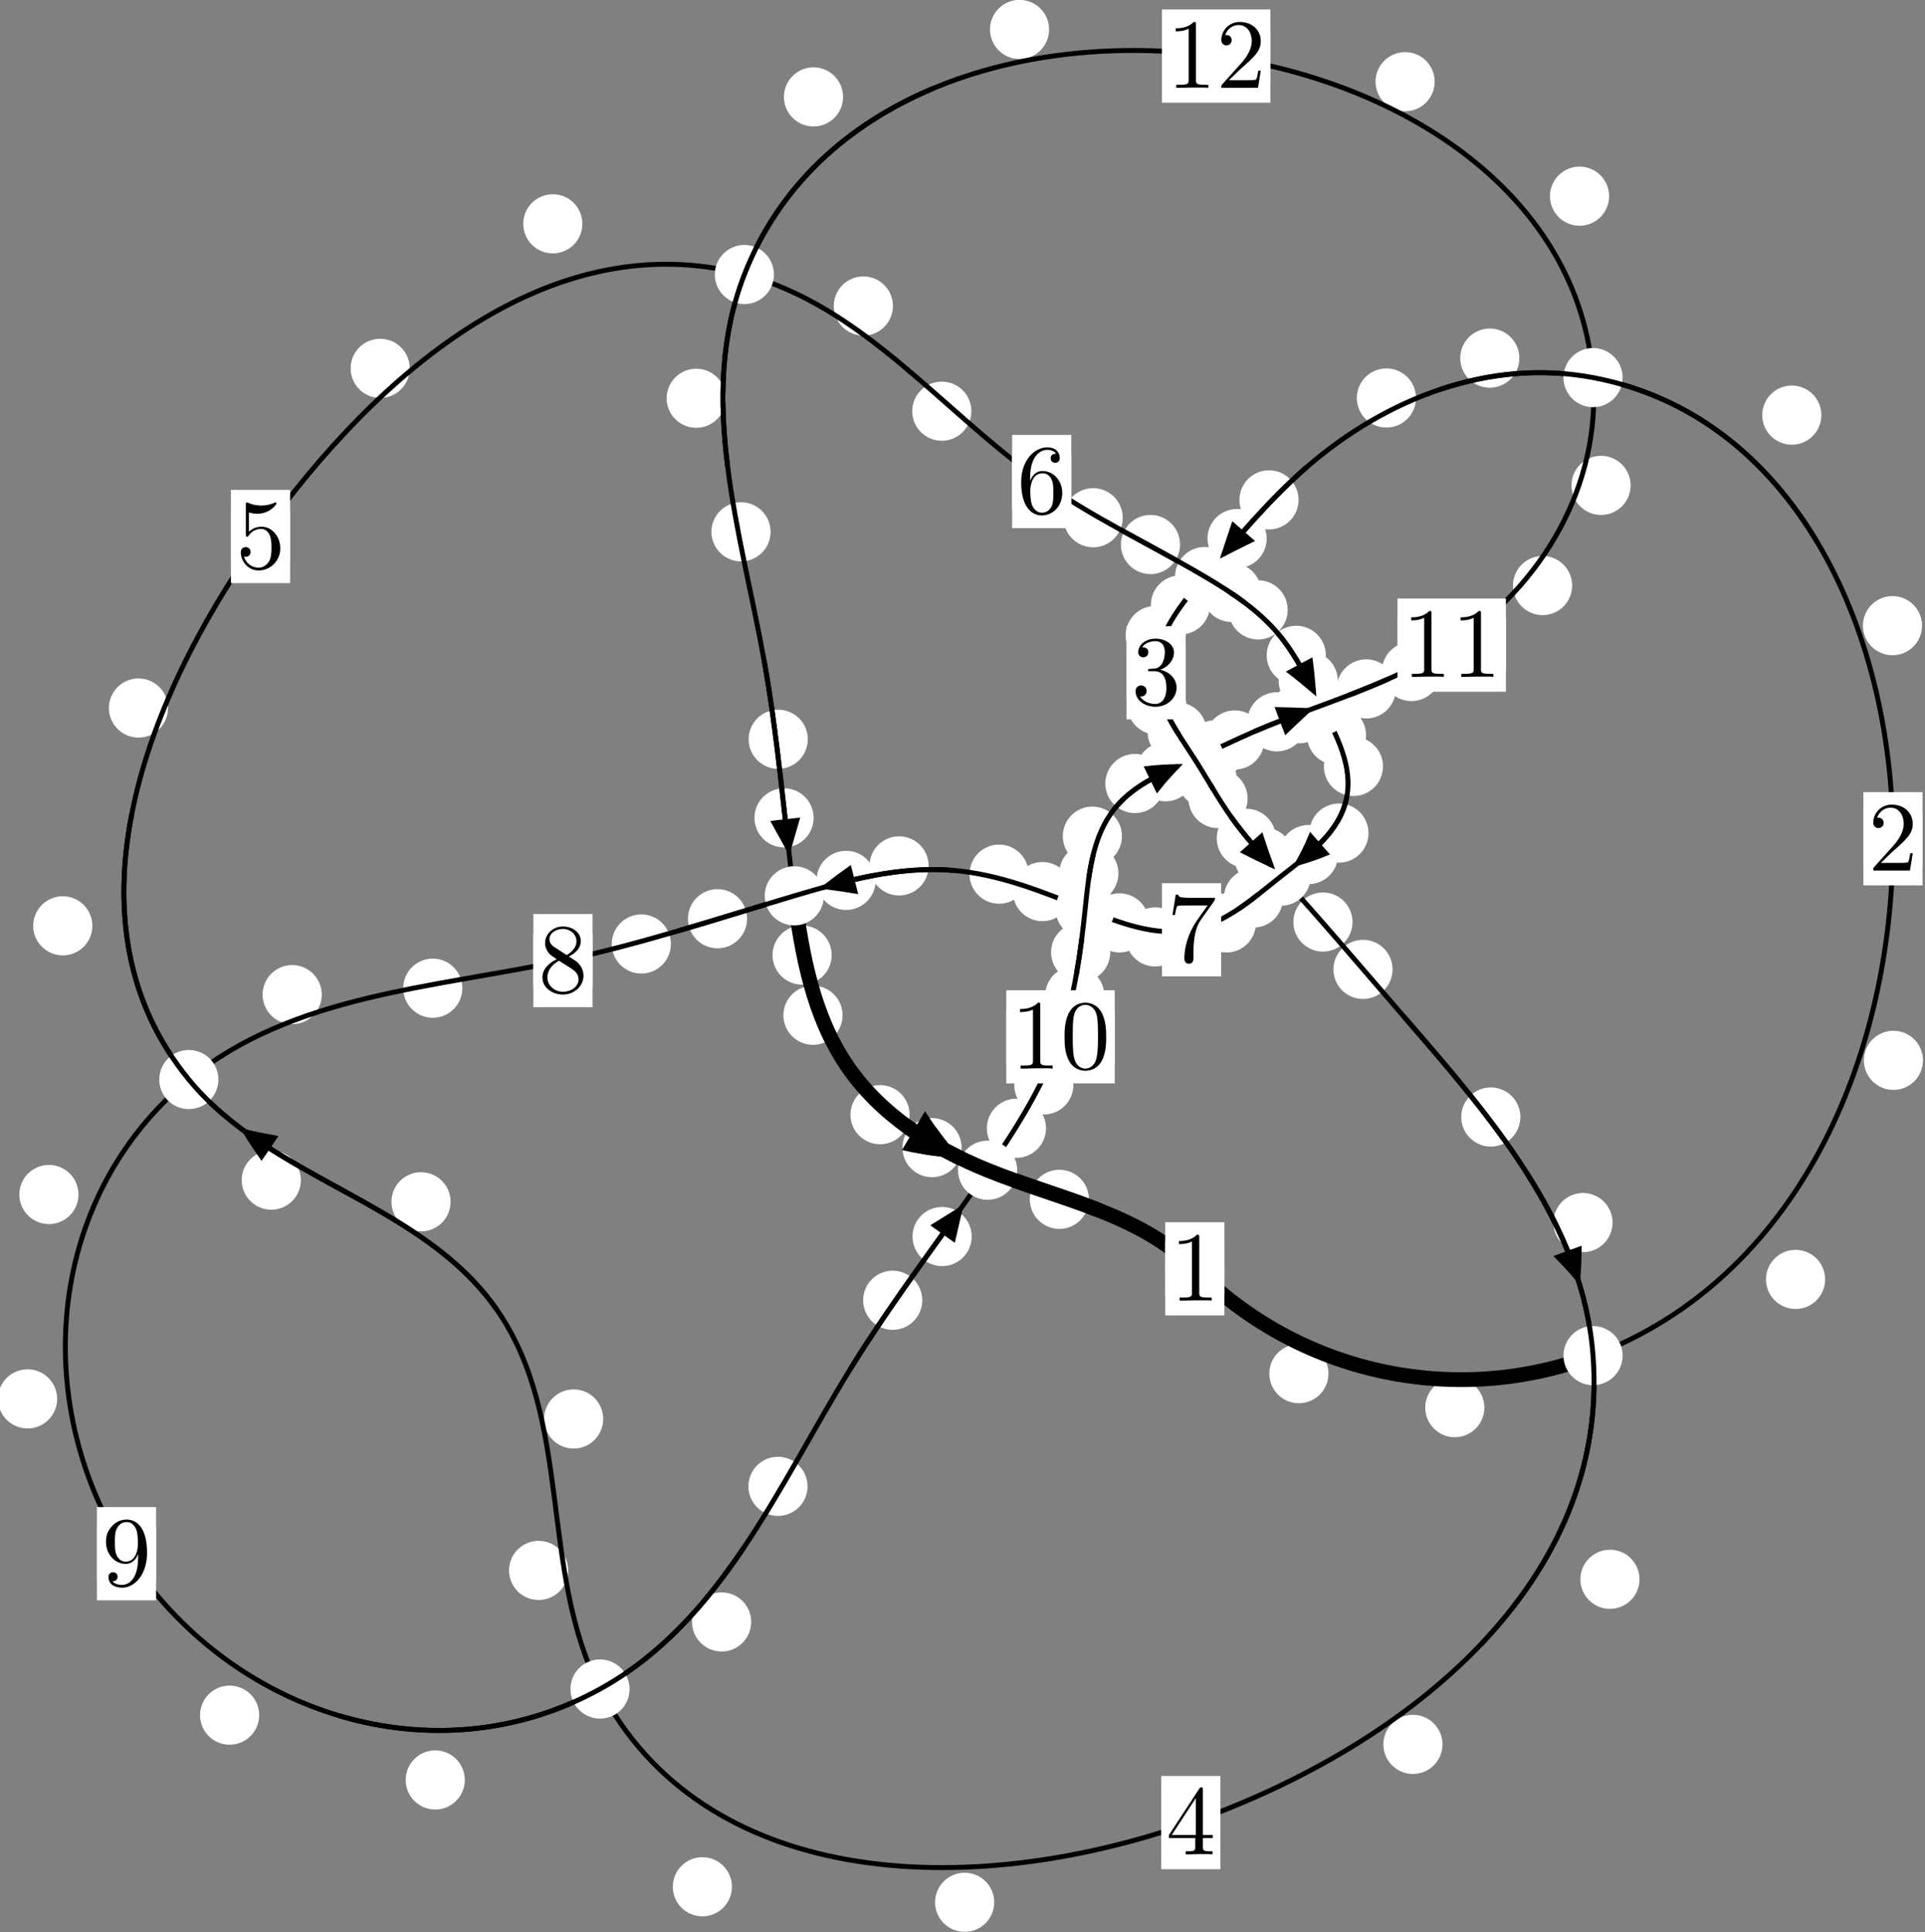 <?xml version="1.0"?>
<!-- Created by MetaPost 1.999 on 2021.07.06:0003 -->
<svg version="1.1" xmlns="http://www.w3.org/2000/svg" xmlns:xlink="http://www.w3.org/1999/xlink" width="194.549" height="195.249" viewBox="0 0 194.549 195.249">
<rect x="0" y="0" width="194.549" height="195.249" fill="#808080" stroke="none"/>
<!-- Original BoundingBox: -161.201981 -58.237030 33.347336 137.011856 -->
  <defs>
    <g transform="scale(0.01,0.01)" id="GLYPHcmr10_48">
      <path style="fill-rule: evenodd;" d="M460 -320C460 -400,455 -480,420 -554C374 -650,292 -666,250 -666C190 -666,117 -640,76 -547C44 -478,39 -400,39 -320C39 -245,43 -155,84 -79C127 2,200 22,249 22C303 22,379 1,423 -94C455 -163,460 -241,460 -320M249 -0C210 -0,151 -25,133 -121C122 -181,122 -273,122 -332C122 -396,122 -462,130 -516C149 -635,224 -644,249 -644C282 -644,348 -626,367 -527C377 -471,377 -395,377 -332C377 -257,377 -189,366 -125C351 -30,294 -0,249 -0"></path>
    </g>
    <g transform="scale(0.01,0.01)" id="GLYPHcmr10_49">
      <path style="fill-rule: evenodd;" d="M294 -640C294 -664,294 -666,271 -666C209 -602,121 -602,89 -602L89 -571C109 -571,168 -571,220 -597L220 -79C220 -43,217 -31,127 -31L95 -31L95 -0L257 -0L130 -3L217 -3L257 -3L297 -3L384 -3L419 -0L419 -31L387 -31C297 -31,294 -42,294 -79"></path>
    </g>
    <g transform="scale(0.01,0.01)" id="GLYPHcmr10_50">
      <path style="fill-rule: evenodd;" d="M127 -77L233 -180C389 -318,449 -372,449 -472C449 -586,359 -666,237 -666C124 -666,50 -574,50 -485C50 -429,100 -429,103 -429C120 -429,155 -441,155 -482C155 -508,137 -534,102 -534C94 -534,92 -534,89 -533C112 -598,166 -635,224 -635C315 -635,358 -554,358 -472C358 -392,308 -313,253 -251L61 -37C50 -26,50 -24,50 -0L421 -0L449 -174L424 -174C419 -144,412 -100,402 -85C395 -77,329 -77,307 -77"></path>
    </g>
    <g transform="scale(0.01,0.01)" id="GLYPHcmr10_51">
      <path style="fill-rule: evenodd;" d="M290 -352C372 -379,430 -449,430 -528C430 -610,342 -666,246 -666C145 -666,69 -606,69 -530C69 -497,91 -478,120 -478C151 -478,171 -500,171 -529C171 -579,124 -579,109 -579C140 -628,206 -641,242 -641C283 -641,338 -619,338 -529C338 -517,336 -459,310 -415C280 -367,246 -364,221 -363C213 -362,189 -360,182 -360C174 -359,167 -358,167 -348C167 -337,174 -337,191 -337L235 -337C317 -337,354 -269,354 -171C354 -35,285 -6,241 -6C198 -6,123 -23,88 -82C123 -77,154 -99,154 -137C154 -173,127 -193,98 -193C74 -193,42 -179,42 -135C42 -44,135 22,244 22C366 22,457 -69,457 -171C457 -253,394 -331,290 -352"></path>
    </g>
    <g transform="scale(0.01,0.01)" id="GLYPHcmr10_52">
      <path style="fill-rule: evenodd;" d="M294 -165L294 -78C294 -42,292 -31,218 -31L197 -31L197 -0L332 -0L238 -3L290 -3L332 -3L374 -3L427 -3L468 -0L468 -31L447 -31C373 -31,371 -42,371 -78L371 -165L471 -165L471 -196L371 -196L371 -651C371 -671,371 -677,355 -677C346 -677,343 -677,335 -665L28 -196L28 -165M300 -196L56 -196L300 -569"></path>
    </g>
    <g transform="scale(0.01,0.01)" id="GLYPHcmr10_53">
      <path style="fill-rule: evenodd;" d="M449 -201C449 -320,367 -420,259 -420C211 -420,168 -404,132 -369L132 -564C152 -558,185 -551,217 -551C340 -551,410 -642,410 -655C410 -661,407 -666,400 -666C399 -666,397 -666,392 -663C372 -654,323 -634,256 -634C216 -634,170 -641,123 -662C115 -665,113 -665,111 -665C101 -665,101 -657,101 -641L101 -345C101 -327,101 -319,115 -319C122 -319,124 -322,128 -328C139 -344,176 -398,257 -398C309 -398,334 -352,342 -334C358 -297,360 -258,360 -208C360 -173,360 -113,336 -71C312 -32,275 -6,229 -6C156 -6,99 -59,82 -118C85 -117,88 -116,99 -116C132 -116,149 -141,149 -165C149 -189,132 -214,99 -214C85 -214,50 -207,50 -161C50 -75,119 22,231 22C347 22,449 -74,449 -201"></path>
    </g>
    <g transform="scale(0.01,0.01)" id="GLYPHcmr10_54">
      <path style="fill-rule: evenodd;" d="M132 -328L132 -352C132 -605,256 -641,307 -641C331 -641,373 -635,395 -601C380 -601,340 -601,340 -556C340 -525,364 -510,386 -510C402 -510,432 -519,432 -558C432 -618,388 -666,305 -666C177 -666,42 -537,42 -316C42 -49,158 22,251 22C362 22,457 -72,457 -204C457 -331,368 -427,257 -427C189 -427,152 -376,132 -328M251 -6C188 -6,158 -66,152 -81C134 -128,134 -208,134 -226C134 -304,166 -404,256 -404C272 -404,318 -404,349 -342C367 -305,367 -254,367 -205C367 -157,367 -107,350 -71C320 -11,274 -6,251 -6"></path>
    </g>
    <g transform="scale(0.01,0.01)" id="GLYPHcmr10_55">
      <path style="fill-rule: evenodd;" d="M476 -609C485 -621,485 -623,485 -644L242 -644C120 -644,118 -657,114 -676L89 -676L56 -470L81 -470C84 -486,93 -549,106 -561C113 -567,191 -567,204 -567L411 -567C400 -551,321 -442,299 -409C209 -274,176 -135,176 -33C176 -23,176 22,222 22C268 22,268 -23,268 -33L268 -84C268 -139,271 -194,279 -248C283 -271,297 -357,341 -419"></path>
    </g>
    <g transform="scale(0.01,0.01)" id="GLYPHcmr10_56">
      <path style="fill-rule: evenodd;" d="M163 -457C117 -487,113 -521,113 -538C113 -599,178 -641,249 -641C322 -641,386 -589,386 -517C386 -460,347 -412,287 -377M309 -362C381 -399,430 -451,430 -517C430 -609,341 -666,250 -666C150 -666,69 -592,69 -499C69 -481,71 -436,113 -389C124 -377,161 -352,186 -335C128 -306,42 -250,42 -151C42 -45,144 22,249 22C362 22,457 -61,457 -168C457 -204,446 -249,408 -291C389 -312,373 -322,309 -362M209 -320L332 -242C360 -223,407 -193,407 -132C407 -58,332 -6,250 -6C164 -6,92 -68,92 -151C92 -209,124 -273,209 -320"></path>
    </g>
    <g transform="scale(0.01,0.01)" id="GLYPHcmr10_57">
      <path style="fill-rule: evenodd;" d="M367 -318L367 -286C367 -52,263 -6,205 -6C188 -6,134 -8,107 -42C151 -42,159 -71,159 -88C159 -119,135 -134,113 -134C97 -134,67 -125,67 -86C67 -19,121 22,206 22C335 22,457 -114,457 -329C457 -598,342 -666,253 -666C198 -666,149 -648,106 -603C65 -558,42 -516,42 -441C42 -316,130 -218,242 -218C303 -218,344 -260,367 -318M243 -241C227 -241,181 -241,150 -304C132 -341,132 -391,132 -440C132 -494,132 -541,153 -578C180 -628,218 -641,253 -641C299 -641,332 -607,349 -562C361 -530,365 -467,365 -421C365 -338,331 -241,243 -241"></path>
    </g>
  </defs>
  <path d="M134.259 138.824C134.259 138.031,133.944 137.271,133.383 136.71C132.823 136.15,132.063 135.835,131.27 135.835C130.477 135.835,129.717 136.15,129.157 136.71C128.596 137.271,128.281 138.031,128.281 138.824C128.281 139.616,128.596 140.376,129.157 140.937C129.717 141.497,130.477 141.812,131.27 141.812C132.063 141.812,132.823 141.497,133.383 140.937C133.944 140.376,134.259 139.616,134.259 138.824Z" style="fill: rgb(100%,100%,100%);stroke: none;"></path>
  <path d="M123.741 128.228C123.741 127.436,123.426 126.676,122.866 126.115C122.305 125.555,121.545 125.24,120.752 125.24C119.96 125.24,119.199 125.555,118.639 126.115C118.078 126.676,117.764 127.436,117.764 128.228C117.764 129.021,118.078 129.781,118.639 130.342C119.199 130.902,119.96 131.217,120.752 131.217C121.545 131.217,122.305 130.902,122.866 130.342C123.426 129.781,123.741 129.021,123.741 128.228Z" style="fill: rgb(100%,100%,100%);stroke: none;"></path>
  <path d="M184.456 129.298C184.456 128.506,184.141 127.745,183.581 127.185C183.02 126.624,182.26 126.31,181.467 126.31C180.675 126.31,179.914 126.624,179.354 127.185C178.793 127.745,178.478 128.506,178.478 129.298C178.478 130.091,178.793 130.851,179.354 131.412C179.914 131.972,180.675 132.287,181.467 132.287C182.26 132.287,183.02 131.972,183.581 131.412C184.141 130.851,184.456 130.091,184.456 129.298Z" style="fill: rgb(100%,100%,100%);stroke: none;"></path>
  <path d="M150.016 142.258C150.016 141.465,149.701 140.705,149.141 140.145C148.58 139.584,147.82 139.269,147.027 139.269C146.235 139.269,145.475 139.584,144.914 140.145C144.354 140.705,144.039 141.465,144.039 142.258C144.039 143.051,144.354 143.811,144.914 144.371C145.475 144.932,146.235 145.247,147.027 145.247C147.82 145.247,148.58 144.932,149.141 144.371C149.701 143.811,150.016 143.051,150.016 142.258Z" style="fill: rgb(100%,100%,100%);stroke: none;"></path>
  <path d="M194.252 63.23C194.252 62.438,193.937 61.677,193.377 61.117C192.816 60.556,192.056 60.241,191.264 60.241C190.471 60.241,189.711 60.556,189.15 61.117C188.59 61.677,188.275 62.438,188.275 63.23C188.275 64.023,188.59 64.783,189.15 65.344C189.711 65.904,190.471 66.219,191.264 66.219C192.056 66.219,192.816 65.904,193.377 65.344C193.937 64.783,194.252 64.023,194.252 63.23Z" style="fill: rgb(100%,100%,100%);stroke: none;"></path>
  <path d="M194.347 107.159C194.347 106.367,194.032 105.606,193.472 105.046C192.911 104.485,192.151 104.17,191.359 104.17C190.566 104.17,189.806 104.485,189.245 105.046C188.685 105.606,188.37 106.367,188.37 107.159C188.37 107.952,188.685 108.712,189.245 109.273C189.806 109.833,190.566 110.148,191.359 110.148C192.151 110.148,192.911 109.833,193.472 109.273C194.032 108.712,194.347 107.952,194.347 107.159Z" style="fill: rgb(100%,100%,100%);stroke: none;"></path>
  <path d="M153.553 36.191C153.553 35.398,153.238 34.638,152.678 34.078C152.117 33.517,151.357 33.202,150.564 33.202C149.772 33.202,149.011 33.517,148.451 34.078C147.89 34.638,147.576 35.398,147.576 36.191C147.576 36.984,147.89 37.744,148.451 38.304C149.011 38.865,149.772 39.18,150.564 39.18C151.357 39.18,152.117 38.865,152.678 38.304C153.238 37.744,153.553 36.984,153.553 36.191Z" style="fill: rgb(100%,100%,100%);stroke: none;"></path>
  <path d="M184.076 41.953C184.076 41.161,183.761 40.4,183.201 39.84C182.64 39.28,181.88 38.965,181.087 38.965C180.295 38.965,179.534 39.28,178.974 39.84C178.413 40.4,178.099 41.161,178.099 41.953C178.099 42.746,178.413 43.506,178.974 44.067C179.534 44.627,180.295 44.942,181.087 44.942C181.88 44.942,182.64 44.627,183.201 44.067C183.761 43.506,184.076 42.746,184.076 41.953Z" style="fill: rgb(100%,100%,100%);stroke: none;"></path>
  <path d="M131.24 50.516C131.24 49.723,130.925 48.963,130.364 48.403C129.804 47.842,129.044 47.527,128.251 47.527C127.458 47.527,126.698 47.842,126.138 48.403C125.577 48.963,125.262 49.723,125.262 50.516C125.262 51.309,125.577 52.069,126.138 52.629C126.698 53.19,127.458 53.505,128.251 53.505C129.044 53.505,129.804 53.19,130.364 52.629C130.925 52.069,131.24 51.309,131.24 50.516Z" style="fill: rgb(100%,100%,100%);stroke: none;"></path>
  <path d="M143.106 40.221C143.106 39.428,142.791 38.668,142.23 38.107C141.67 37.547,140.91 37.232,140.117 37.232C139.324 37.232,138.564 37.547,138.004 38.107C137.443 38.668,137.128 39.428,137.128 40.221C137.128 41.013,137.443 41.774,138.004 42.334C138.564 42.895,139.324 43.21,140.117 43.21C140.91 43.21,141.67 42.895,142.23 42.334C142.791 41.774,143.106 41.013,143.106 40.221Z" style="fill: rgb(100%,100%,100%);stroke: none;"></path>
  <path d="M122.289 61.134C122.289 60.341,121.974 59.581,121.414 59.021C120.853 58.46,120.093 58.145,119.301 58.145C118.508 58.145,117.748 58.46,117.187 59.021C116.627 59.581,116.312 60.341,116.312 61.134C116.312 61.927,116.627 62.687,117.187 63.247C117.748 63.808,118.508 64.123,119.301 64.123C120.093 64.123,120.853 63.808,121.414 63.247C121.974 62.687,122.289 61.927,122.289 61.134Z" style="fill: rgb(100%,100%,100%);stroke: none;"></path>
  <path d="M128.015 54.423C128.015 53.631,127.7 52.871,127.139 52.31C126.579 51.75,125.819 51.435,125.026 51.435C124.233 51.435,123.473 51.75,122.913 52.31C122.352 52.871,122.037 53.631,122.037 54.423C122.037 55.216,122.352 55.976,122.913 56.537C123.473 57.097,124.233 57.412,125.026 57.412C125.819 57.412,126.579 57.097,127.139 56.537C127.7 55.976,128.015 55.216,128.015 54.423Z" style="fill: rgb(100%,100%,100%);stroke: none;"></path>
  <path d="M119.894 71.25C119.894 70.458,119.579 69.698,119.018 69.137C118.458 68.577,117.698 68.262,116.905 68.262C116.112 68.262,115.352 68.577,114.792 69.137C114.231 69.698,113.916 70.458,113.916 71.25C113.916 72.043,114.231 72.803,114.792 73.364C115.352 73.924,116.112 74.239,116.905 74.239C117.698 74.239,118.458 73.924,119.018 73.364C119.579 72.803,119.894 72.043,119.894 71.25Z" style="fill: rgb(100%,100%,100%);stroke: none;"></path>
  <path d="M119.742 64.226C119.742 63.434,119.427 62.673,118.866 62.113C118.306 61.553,117.546 61.238,116.753 61.238C115.96 61.238,115.2 61.553,114.64 62.113C114.079 62.673,113.764 63.434,113.764 64.226C113.764 65.019,114.079 65.779,114.64 66.34C115.2 66.9,115.96 67.215,116.753 67.215C117.546 67.215,118.306 66.9,118.866 66.34C119.427 65.779,119.742 65.019,119.742 64.226Z" style="fill: rgb(100%,100%,100%);stroke: none;"></path>
  <path d="M124.971 78.657C124.971 77.865,124.656 77.104,124.096 76.544C123.535 75.984,122.775 75.669,121.982 75.669C121.19 75.669,120.43 75.984,119.869 76.544C119.309 77.104,118.994 77.865,118.994 78.657C118.994 79.45,119.309 80.21,119.869 80.771C120.43 81.331,121.19 81.646,121.982 81.646C122.775 81.646,123.535 81.331,124.096 80.771C124.656 80.21,124.971 79.45,124.971 78.657Z" style="fill: rgb(100%,100%,100%);stroke: none;"></path>
  <path d="M121.96 73.967C121.96 73.175,121.645 72.414,121.085 71.854C120.524 71.293,119.764 70.978,118.971 70.978C118.179 70.978,117.419 71.293,116.858 71.854C116.298 72.414,115.983 73.175,115.983 73.967C115.983 74.76,116.298 75.52,116.858 76.081C117.419 76.641,118.179 76.956,118.971 76.956C119.764 76.956,120.524 76.641,121.085 76.081C121.645 75.52,121.96 74.76,121.96 73.967Z" style="fill: rgb(100%,100%,100%);stroke: none;"></path>
  <path d="M128.948 84.72C128.948 83.928,128.633 83.168,128.073 82.607C127.512 82.047,126.752 81.732,125.959 81.732C125.167 81.732,124.407 82.047,123.846 82.607C123.286 83.168,122.971 83.928,122.971 84.72C122.971 85.513,123.286 86.273,123.846 86.834C124.407 87.394,125.167 87.709,125.959 87.709C126.752 87.709,127.512 87.394,128.073 86.834C128.633 86.273,128.948 85.513,128.948 84.72Z" style="fill: rgb(100%,100%,100%);stroke: none;"></path>
  <path d="M126.089 80.707C126.089 79.915,125.774 79.155,125.213 78.594C124.653 78.034,123.893 77.719,123.1 77.719C122.307 77.719,121.547 78.034,120.987 78.594C120.426 79.155,120.111 79.915,120.111 80.707C120.111 81.5,120.426 82.26,120.987 82.821C121.547 83.381,122.307 83.696,123.1 83.696C123.893 83.696,124.653 83.381,125.213 82.821C125.774 82.26,126.089 81.5,126.089 80.707Z" style="fill: rgb(100%,100%,100%);stroke: none;"></path>
  <path d="M136.692 93.18C136.692 92.388,136.377 91.627,135.816 91.067C135.256 90.507,134.496 90.192,133.703 90.192C132.91 90.192,132.15 90.507,131.59 91.067C131.029 91.627,130.714 92.388,130.714 93.18C130.714 93.973,131.029 94.733,131.59 95.294C132.15 95.854,132.91 96.169,133.703 96.169C134.496 96.169,135.256 95.854,135.816 95.294C136.377 94.733,136.692 93.973,136.692 93.18Z" style="fill: rgb(100%,100%,100%);stroke: none;"></path>
  <path d="M130.728 86.621C130.728 85.828,130.413 85.068,129.852 84.507C129.292 83.947,128.532 83.632,127.739 83.632C126.946 83.632,126.186 83.947,125.626 84.507C125.065 85.068,124.75 85.828,124.75 86.621C124.75 87.413,125.065 88.173,125.626 88.734C126.186 89.294,126.946 89.609,127.739 89.609C128.532 89.609,129.292 89.294,129.852 88.734C130.413 88.173,130.728 87.413,130.728 86.621Z" style="fill: rgb(100%,100%,100%);stroke: none;"></path>
  <path d="M153.657 112.886C153.657 112.093,153.342 111.333,152.781 110.773C152.221 110.212,151.46 109.897,150.668 109.897C149.875 109.897,149.115 110.212,148.554 110.773C147.994 111.333,147.679 112.093,147.679 112.886C147.679 113.679,147.994 114.439,148.554 114.999C149.115 115.56,149.875 115.875,150.668 115.875C151.46 115.875,152.221 115.56,152.781 114.999C153.342 114.439,153.657 113.679,153.657 112.886Z" style="fill: rgb(100%,100%,100%);stroke: none;"></path>
  <path d="M140.739 97.969C140.739 97.176,140.424 96.416,139.864 95.855C139.303 95.295,138.543 94.98,137.75 94.98C136.958 94.98,136.198 95.295,135.637 95.855C135.077 96.416,134.762 97.176,134.762 97.969C134.762 98.761,135.077 99.521,135.637 100.082C136.198 100.642,136.958 100.957,137.75 100.957C138.543 100.957,139.303 100.642,139.864 100.082C140.424 99.521,140.739 98.761,140.739 97.969Z" style="fill: rgb(100%,100%,100%);stroke: none;"></path>
  <path d="M165.696 159.605C165.696 158.812,165.381 158.052,164.821 157.492C164.26 156.931,163.5 156.616,162.708 156.616C161.915 156.616,161.155 156.931,160.594 157.492C160.034 158.052,159.719 158.812,159.719 159.605C159.719 160.398,160.034 161.158,160.594 161.718C161.155 162.279,161.915 162.594,162.708 162.594C163.5 162.594,164.26 162.279,164.821 161.718C165.381 161.158,165.696 160.398,165.696 159.605Z" style="fill: rgb(100%,100%,100%);stroke: none;"></path>
  <path d="M162.973 123.555C162.973 122.762,162.658 122.002,162.098 121.441C161.537 120.881,160.777 120.566,159.984 120.566C159.192 120.566,158.432 120.881,157.871 121.441C157.311 122.002,156.996 122.762,156.996 123.555C156.996 124.347,157.311 125.108,157.871 125.668C158.432 126.229,159.192 126.543,159.984 126.543C160.777 126.543,161.537 126.229,162.098 125.668C162.658 125.108,162.973 124.347,162.973 123.555Z" style="fill: rgb(100%,100%,100%);stroke: none;"></path>
  <path d="M100.48 192.248C100.48 191.456,100.165 190.695,99.604 190.135C99.044 189.574,98.284 189.26,97.491 189.26C96.698 189.26,95.938 189.574,95.378 190.135C94.817 190.695,94.502 191.456,94.502 192.248C94.502 193.041,94.817 193.801,95.378 194.362C95.938 194.922,96.698 195.237,97.491 195.237C98.284 195.237,99.044 194.922,99.604 194.362C100.165 193.801,100.48 193.041,100.48 192.248Z" style="fill: rgb(100%,100%,100%);stroke: none;"></path>
  <path d="M145.785 176.289C145.785 175.496,145.47 174.736,144.91 174.176C144.349 173.615,143.589 173.3,142.796 173.3C142.004 173.3,141.244 173.615,140.683 174.176C140.123 174.736,139.808 175.496,139.808 176.289C139.808 177.082,140.123 177.842,140.683 178.402C141.244 178.963,142.004 179.278,142.796 179.278C143.589 179.278,144.349 178.963,144.91 178.402C145.47 177.842,145.785 177.082,145.785 176.289Z" style="fill: rgb(100%,100%,100%);stroke: none;"></path>
  <path d="M57.424 158.709C57.424 157.916,57.109 157.156,56.548 156.596C55.988 156.035,55.227 155.72,54.435 155.72C53.642 155.72,52.882 156.035,52.321 156.596C51.761 157.156,51.446 157.916,51.446 158.709C51.446 159.502,51.761 160.262,52.321 160.822C52.882 161.383,53.642 161.698,54.435 161.698C55.227 161.698,55.988 161.383,56.548 160.822C57.109 160.262,57.424 159.502,57.424 158.709Z" style="fill: rgb(100%,100%,100%);stroke: none;"></path>
  <path d="M73.973 190.68C73.973 189.887,73.658 189.127,73.098 188.567C72.537 188.006,71.777 187.691,70.985 187.691C70.192 187.691,69.432 188.006,68.871 188.567C68.311 189.127,67.996 189.887,67.996 190.68C67.996 191.473,68.311 192.233,68.871 192.793C69.432 193.354,70.192 193.669,70.985 193.669C71.777 193.669,72.537 193.354,73.098 192.793C73.658 192.233,73.973 191.473,73.973 190.68Z" style="fill: rgb(100%,100%,100%);stroke: none;"></path>
  <path d="M45.539 121.455C45.539 120.662,45.224 119.902,44.664 119.341C44.103 118.781,43.343 118.466,42.55 118.466C41.758 118.466,40.998 118.781,40.437 119.341C39.877 119.902,39.562 120.662,39.562 121.455C39.562 122.247,39.877 123.007,40.437 123.568C40.998 124.128,41.758 124.443,42.55 124.443C43.343 124.443,44.103 124.128,44.664 123.568C45.224 123.007,45.539 122.247,45.539 121.455Z" style="fill: rgb(100%,100%,100%);stroke: none;"></path>
  <path d="M60.962 143.403C60.962 142.61,60.647 141.85,60.087 141.289C59.526 140.729,58.766 140.414,57.973 140.414C57.181 140.414,56.42 140.729,55.86 141.289C55.3 141.85,54.985 142.61,54.985 143.403C54.985 144.195,55.3 144.956,55.86 145.516C56.42 146.077,57.181 146.391,57.973 146.391C58.766 146.391,59.526 146.077,60.087 145.516C60.647 144.956,60.962 144.195,60.962 143.403Z" style="fill: rgb(100%,100%,100%);stroke: none;"></path>
  <path d="M9.335 93.565C9.335 92.772,9.02 92.012,8.459 91.452C7.899 90.891,7.139 90.576,6.346 90.576C5.553 90.576,4.793 90.891,4.233 91.452C3.672 92.012,3.357 92.772,3.357 93.565C3.357 94.358,3.672 95.118,4.233 95.678C4.793 96.239,5.553 96.554,6.346 96.554C7.139 96.554,7.899 96.239,8.459 95.678C9.02 95.118,9.335 94.358,9.335 93.565Z" style="fill: rgb(100%,100%,100%);stroke: none;"></path>
  <path d="M30.407 119.265C30.407 118.473,30.092 117.712,29.531 117.152C28.971 116.592,28.211 116.277,27.418 116.277C26.625 116.277,25.865 116.592,25.305 117.152C24.744 117.712,24.429 118.473,24.429 119.265C24.429 120.058,24.744 120.818,25.305 121.379C25.865 121.939,26.625 122.254,27.418 122.254C28.211 122.254,28.971 121.939,29.531 121.379C30.092 120.818,30.407 120.058,30.407 119.265Z" style="fill: rgb(100%,100%,100%);stroke: none;"></path>
  <path d="M41.411 37.226C41.411 36.433,41.096 35.673,40.535 35.112C39.975 34.552,39.215 34.237,38.422 34.237C37.629 34.237,36.869 34.552,36.309 35.112C35.748 35.673,35.433 36.433,35.433 37.226C35.433 38.018,35.748 38.779,36.309 39.339C36.869 39.9,37.629 40.214,38.422 40.214C39.215 40.214,39.975 39.9,40.535 39.339C41.096 38.779,41.411 38.018,41.411 37.226Z" style="fill: rgb(100%,100%,100%);stroke: none;"></path>
  <path d="M16.982 71.555C16.982 70.762,16.667 70.002,16.107 69.441C15.546 68.881,14.786 68.566,13.993 68.566C13.2 68.566,12.44 68.881,11.88 69.441C11.319 70.002,11.004 70.762,11.004 71.555C11.004 72.347,11.319 73.107,11.88 73.668C12.44 74.228,13.2 74.543,13.993 74.543C14.786 74.543,15.546 74.228,16.107 73.668C16.667 73.107,16.982 72.347,16.982 71.555Z" style="fill: rgb(100%,100%,100%);stroke: none;"></path>
  <path d="M90.244 30.925C90.244 30.132,89.929 29.372,89.369 28.812C88.808 28.251,88.048 27.936,87.255 27.936C86.463 27.936,85.703 28.251,85.142 28.812C84.582 29.372,84.267 30.132,84.267 30.925C84.267 31.718,84.582 32.478,85.142 33.038C85.703 33.599,86.463 33.914,87.255 33.914C88.048 33.914,88.808 33.599,89.369 33.038C89.929 32.478,90.244 31.718,90.244 30.925Z" style="fill: rgb(100%,100%,100%);stroke: none;"></path>
  <path d="M58.857 22.619C58.857 21.826,58.542 21.066,57.982 20.506C57.422 19.945,56.661 19.63,55.869 19.63C55.076 19.63,54.316 19.945,53.755 20.506C53.195 21.066,52.88 21.826,52.88 22.619C52.88 23.412,53.195 24.172,53.755 24.732C54.316 25.293,55.076 25.608,55.869 25.608C56.661 25.608,57.422 25.293,57.982 24.732C58.542 24.172,58.857 23.412,58.857 22.619Z" style="fill: rgb(100%,100%,100%);stroke: none;"></path>
  <path d="M113.468 52.323C113.468 51.531,113.154 50.771,112.593 50.21C112.033 49.65,111.272 49.335,110.48 49.335C109.687 49.335,108.927 49.65,108.366 50.21C107.806 50.771,107.491 51.531,107.491 52.323C107.491 53.116,107.806 53.876,108.366 54.437C108.927 54.997,109.687 55.312,110.48 55.312C111.272 55.312,112.033 54.997,112.593 54.437C113.154 53.876,113.468 53.116,113.468 52.323Z" style="fill: rgb(100%,100%,100%);stroke: none;"></path>
  <path d="M98.172 41.556C98.172 40.764,97.857 40.003,97.296 39.443C96.736 38.882,95.976 38.568,95.183 38.568C94.39 38.568,93.63 38.882,93.07 39.443C92.509 40.003,92.194 40.764,92.194 41.556C92.194 42.349,92.509 43.109,93.07 43.67C93.63 44.23,94.39 44.545,95.183 44.545C95.976 44.545,96.736 44.23,97.296 43.67C97.857 43.109,98.172 42.349,98.172 41.556Z" style="fill: rgb(100%,100%,100%);stroke: none;"></path>
  <path d="M127.466 59.873C127.466 59.08,127.151 58.32,126.59 57.76C126.03 57.199,125.27 56.884,124.477 56.884C123.684 56.884,122.924 57.199,122.364 57.76C121.803 58.32,121.488 59.08,121.488 59.873C121.488 60.666,121.803 61.426,122.364 61.986C122.924 62.547,123.684 62.862,124.477 62.862C125.27 62.862,126.03 62.547,126.59 61.986C127.151 61.426,127.466 60.666,127.466 59.873Z" style="fill: rgb(100%,100%,100%);stroke: none;"></path>
  <path d="M119.261 55.03C119.261 54.237,118.946 53.477,118.386 52.917C117.825 52.356,117.065 52.041,116.272 52.041C115.48 52.041,114.72 52.356,114.159 52.917C113.599 53.477,113.284 54.237,113.284 55.03C113.284 55.823,113.599 56.583,114.159 57.143C114.72 57.704,115.48 58.019,116.272 58.019C117.065 58.019,117.825 57.704,118.386 57.143C118.946 56.583,119.261 55.823,119.261 55.03Z" style="fill: rgb(100%,100%,100%);stroke: none;"></path>
  <path d="M133.995 66.228C133.995 65.435,133.68 64.675,133.12 64.115C132.559 63.554,131.799 63.239,131.006 63.239C130.214 63.239,129.453 63.554,128.893 64.115C128.332 64.675,128.018 65.435,128.018 66.228C128.018 67.021,128.332 67.781,128.893 68.341C129.453 68.902,130.214 69.217,131.006 69.217C131.799 69.217,132.559 68.902,133.12 68.341C133.68 67.781,133.995 67.021,133.995 66.228Z" style="fill: rgb(100%,100%,100%);stroke: none;"></path>
  <path d="M130.14 61.636C130.14 60.843,129.825 60.083,129.264 59.522C128.704 58.962,127.944 58.647,127.151 58.647C126.358 58.647,125.598 58.962,125.038 59.522C124.477 60.083,124.162 60.843,124.162 61.636C124.162 62.428,124.477 63.189,125.038 63.749C125.598 64.31,126.358 64.624,127.151 64.624C127.944 64.624,128.704 64.31,129.264 63.749C129.825 63.189,130.14 62.428,130.14 61.636Z" style="fill: rgb(100%,100%,100%);stroke: none;"></path>
  <path d="M138.061 74.304C138.061 73.511,137.746 72.751,137.185 72.19C136.625 71.63,135.865 71.315,135.072 71.315C134.279 71.315,133.519 71.63,132.959 72.19C132.398 72.751,132.083 73.511,132.083 74.304C132.083 75.096,132.398 75.857,132.959 76.417C133.519 76.978,134.279 77.293,135.072 77.293C135.865 77.293,136.625 76.978,137.185 76.417C137.746 75.857,138.061 75.096,138.061 74.304Z" style="fill: rgb(100%,100%,100%);stroke: none;"></path>
  <path d="M135.205 68.806C135.205 68.013,134.89 67.253,134.33 66.693C133.769 66.132,133.009 65.817,132.217 65.817C131.424 65.817,130.664 66.132,130.103 66.693C129.543 67.253,129.228 68.013,129.228 68.806C129.228 69.599,129.543 70.359,130.103 70.919C130.664 71.48,131.424 71.795,132.217 71.795C133.009 71.795,133.769 71.48,134.33 70.919C134.89 70.359,135.205 69.599,135.205 68.806Z" style="fill: rgb(100%,100%,100%);stroke: none;"></path>
  <path d="M138.307 84.193C138.307 83.4,137.992 82.64,137.432 82.079C136.872 81.519,136.111 81.204,135.319 81.204C134.526 81.204,133.766 81.519,133.205 82.079C132.645 82.64,132.33 83.4,132.33 84.193C132.33 84.985,132.645 85.746,133.205 86.306C133.766 86.866,134.526 87.181,135.319 87.181C136.111 87.181,136.872 86.866,137.432 86.306C137.992 85.746,138.307 84.985,138.307 84.193Z" style="fill: rgb(100%,100%,100%);stroke: none;"></path>
  <path d="M139.774 77.454C139.774 76.661,139.459 75.901,138.899 75.341C138.338 74.78,137.578 74.465,136.786 74.465C135.993 74.465,135.233 74.78,134.672 75.341C134.112 75.901,133.797 76.661,133.797 77.454C133.797 78.247,134.112 79.007,134.672 79.567C135.233 80.128,135.993 80.443,136.786 80.443C137.578 80.443,138.338 80.128,138.899 79.567C139.459 79.007,139.774 78.247,139.774 77.454Z" style="fill: rgb(100%,100%,100%);stroke: none;"></path>
  <path d="M129.67 90.756C129.67 89.963,129.355 89.203,128.794 88.642C128.234 88.082,127.474 87.767,126.681 87.767C125.888 87.767,125.128 88.082,124.568 88.642C124.007 89.203,123.692 89.963,123.692 90.756C123.692 91.548,124.007 92.308,124.568 92.869C125.128 93.429,125.888 93.744,126.681 93.744C127.474 93.744,128.234 93.429,128.794 92.869C129.355 92.308,129.67 91.548,129.67 90.756Z" style="fill: rgb(100%,100%,100%);stroke: none;"></path>
  <path d="M135.236 86.363C135.236 85.571,134.921 84.81,134.361 84.25C133.801 83.69,133.04 83.375,132.248 83.375C131.455 83.375,130.695 83.69,130.134 84.25C129.574 84.81,129.259 85.571,129.259 86.363C129.259 87.156,129.574 87.916,130.134 88.477C130.695 89.037,131.455 89.352,132.248 89.352C133.04 89.352,133.801 89.037,134.361 88.477C134.921 87.916,135.236 87.156,135.236 86.363Z" style="fill: rgb(100%,100%,100%);stroke: none;"></path>
  <path d="M119.742 94.687C119.742 93.895,119.427 93.135,118.867 92.574C118.307 92.014,117.546 91.699,116.754 91.699C115.961 91.699,115.201 92.014,114.64 92.574C114.08 93.135,113.765 93.895,113.765 94.687C113.765 95.48,114.08 96.24,114.64 96.801C115.201 97.361,115.961 97.676,116.754 97.676C117.546 97.676,118.307 97.361,118.867 96.801C119.427 96.24,119.742 95.48,119.742 94.687Z" style="fill: rgb(100%,100%,100%);stroke: none;"></path>
  <path d="M126.933 93.272C126.933 92.479,126.618 91.719,126.058 91.158C125.497 90.598,124.737 90.283,123.945 90.283C123.152 90.283,122.392 90.598,121.831 91.158C121.271 91.719,120.956 92.479,120.956 93.272C120.956 94.064,121.271 94.824,121.831 95.385C122.392 95.945,123.152 96.26,123.945 96.26C124.737 96.26,125.497 95.945,126.058 95.385C126.618 94.824,126.933 94.064,126.933 93.272Z" style="fill: rgb(100%,100%,100%);stroke: none;"></path>
  <path d="M108.34 90.104C108.34 89.311,108.025 88.551,107.465 87.99C106.904 87.43,106.144 87.115,105.351 87.115C104.559 87.115,103.799 87.43,103.238 87.99C102.678 88.551,102.363 89.311,102.363 90.104C102.363 90.896,102.678 91.656,103.238 92.217C103.799 92.777,104.559 93.092,105.351 93.092C106.144 93.092,106.904 92.777,107.465 92.217C108.025 91.656,108.34 90.896,108.34 90.104Z" style="fill: rgb(100%,100%,100%);stroke: none;"></path>
  <path d="M116.121 93.267C116.121 92.475,115.807 91.715,115.246 91.154C114.686 90.594,113.925 90.279,113.133 90.279C112.34 90.279,111.58 90.594,111.019 91.154C110.459 91.715,110.144 92.475,110.144 93.267C110.144 94.06,110.459 94.82,111.019 95.381C111.58 95.941,112.34 96.256,113.133 96.256C113.925 96.256,114.686 95.941,115.246 95.381C115.807 94.82,116.121 94.06,116.121 93.267Z" style="fill: rgb(100%,100%,100%);stroke: none;"></path>
  <path d="M93.853 87.508C93.853 86.716,93.538 85.956,92.978 85.395C92.417 84.835,91.657 84.52,90.864 84.52C90.072 84.52,89.311 84.835,88.751 85.395C88.19 85.956,87.876 86.716,87.876 87.508C87.876 88.301,88.19 89.061,88.751 89.622C89.311 90.182,90.072 90.497,90.864 90.497C91.657 90.497,92.417 90.182,92.978 89.622C93.538 89.061,93.853 88.301,93.853 87.508Z" style="fill: rgb(100%,100%,100%);stroke: none;"></path>
  <path d="M103.961 88.344C103.961 87.551,103.646 86.791,103.085 86.23C102.525 85.67,101.765 85.355,100.972 85.355C100.179 85.355,99.419 85.67,98.859 86.23C98.298 86.791,97.983 87.551,97.983 88.344C97.983 89.136,98.298 89.896,98.859 90.457C99.419 91.017,100.179 91.332,100.972 91.332C101.765 91.332,102.525 91.017,103.085 90.457C103.646 89.896,103.961 89.136,103.961 88.344Z" style="fill: rgb(100%,100%,100%);stroke: none;"></path>
  <path d="M75.504 92.848C75.504 92.055,75.189 91.295,74.629 90.735C74.068 90.174,73.308 89.859,72.515 89.859C71.723 89.859,70.963 90.174,70.402 90.735C69.842 91.295,69.527 92.055,69.527 92.848C69.527 93.641,69.842 94.401,70.402 94.961C70.963 95.522,71.723 95.837,72.515 95.837C73.308 95.837,74.068 95.522,74.629 94.961C75.189 94.401,75.504 93.641,75.504 92.848Z" style="fill: rgb(100%,100%,100%);stroke: none;"></path>
  <path d="M88.499 88.971C88.499 88.178,88.184 87.418,87.623 86.858C87.063 86.297,86.303 85.982,85.51 85.982C84.717 85.982,83.957 86.297,83.397 86.858C82.836 87.418,82.521 88.178,82.521 88.971C82.521 89.764,82.836 90.524,83.397 91.084C83.957 91.645,84.717 91.96,85.51 91.96C86.303 91.96,87.063 91.645,87.623 91.084C88.184 90.524,88.499 89.764,88.499 88.971Z" style="fill: rgb(100%,100%,100%);stroke: none;"></path>
  <path d="M46.727 99.867C46.727 99.074,46.412 98.314,45.852 97.754C45.291 97.193,44.531 96.878,43.739 96.878C42.946 96.878,42.186 97.193,41.625 97.754C41.065 98.314,40.75 99.074,40.75 99.867C40.75 100.66,41.065 101.42,41.625 101.98C42.186 102.541,42.946 102.856,43.739 102.856C44.531 102.856,45.291 102.541,45.852 101.98C46.412 101.42,46.727 100.66,46.727 99.867Z" style="fill: rgb(100%,100%,100%);stroke: none;"></path>
  <path d="M67.804 95.401C67.804 94.608,67.489 93.848,66.929 93.287C66.368 92.727,65.608 92.412,64.815 92.412C64.023 92.412,63.262 92.727,62.702 93.287C62.141 93.848,61.827 94.608,61.827 95.401C61.827 96.193,62.141 96.954,62.702 97.514C63.262 98.075,64.023 98.389,64.815 98.389C65.608 98.389,66.368 98.075,66.929 97.514C67.489 96.954,67.804 96.193,67.804 95.401Z" style="fill: rgb(100%,100%,100%);stroke: none;"></path>
  <path d="M7.932 120.719C7.932 119.927,7.617 119.167,7.057 118.606C6.496 118.046,5.736 117.731,4.943 117.731C4.151 117.731,3.39 118.046,2.83 118.606C2.269 119.167,1.955 119.927,1.955 120.719C1.955 121.512,2.269 122.272,2.83 122.833C3.39 123.393,4.151 123.708,4.943 123.708C5.736 123.708,6.496 123.393,7.057 122.833C7.617 122.272,7.932 121.512,7.932 120.719Z" style="fill: rgb(100%,100%,100%);stroke: none;"></path>
  <path d="M32.517 100.518C32.517 99.726,32.202 98.966,31.641 98.405C31.081 97.845,30.32 97.53,29.528 97.53C28.735 97.53,27.975 97.845,27.414 98.405C26.854 98.966,26.539 99.726,26.539 100.518C26.539 101.311,26.854 102.071,27.414 102.632C27.975 103.192,28.735 103.507,29.528 103.507C30.32 103.507,31.081 103.192,31.641 102.632C32.202 102.071,32.517 101.311,32.517 100.518Z" style="fill: rgb(100%,100%,100%);stroke: none;"></path>
  <path d="M26.194 173.335C26.194 172.542,25.879 171.782,25.318 171.222C24.758 170.661,23.998 170.346,23.205 170.346C22.412 170.346,21.652 170.661,21.092 171.222C20.531 171.782,20.216 172.542,20.216 173.335C20.216 174.128,20.531 174.888,21.092 175.448C21.652 176.009,22.412 176.324,23.205 176.324C23.998 176.324,24.758 176.009,25.318 175.448C25.879 174.888,26.194 174.128,26.194 173.335Z" style="fill: rgb(100%,100%,100%);stroke: none;"></path>
  <path d="M5.775 141.371C5.775 140.578,5.461 139.818,4.9 139.258C4.34 138.697,3.579 138.382,2.787 138.382C1.994 138.382,1.234 138.697,0.673 139.258C0.113 139.818,-0.202 140.578,-0.202 141.371C-0.202 142.164,0.113 142.924,0.673 143.484C1.234 144.045,1.994 144.36,2.787 144.36C3.579 144.36,4.34 144.045,4.9 143.484C5.461 142.924,5.775 142.164,5.775 141.371Z" style="fill: rgb(100%,100%,100%);stroke: none;"></path>
  <path d="M75.918 163.913C75.918 163.121,75.603 162.361,75.042 161.8C74.482 161.24,73.722 160.925,72.929 160.925C72.136 160.925,71.376 161.24,70.816 161.8C70.255 162.361,69.94 163.121,69.94 163.913C69.94 164.706,70.255 165.466,70.816 166.027C71.376 166.587,72.136 166.902,72.929 166.902C73.722 166.902,74.482 166.587,75.042 166.027C75.603 165.466,75.918 164.706,75.918 163.913Z" style="fill: rgb(100%,100%,100%);stroke: none;"></path>
  <path d="M46.977 179.884C46.977 179.091,46.662 178.331,46.101 177.771C45.541 177.21,44.781 176.895,43.988 176.895C43.195 176.895,42.435 177.21,41.875 177.771C41.314 178.331,40.999 179.091,40.999 179.884C40.999 180.677,41.314 181.437,41.875 181.997C42.435 182.558,43.195 182.873,43.988 182.873C44.781 182.873,45.541 182.558,46.101 181.997C46.662 181.437,46.977 180.677,46.977 179.884Z" style="fill: rgb(100%,100%,100%);stroke: none;"></path>
  <path d="M93.209 131.406C93.209 130.613,92.894 129.853,92.334 129.292C91.774 128.732,91.013 128.417,90.221 128.417C89.428 128.417,88.668 128.732,88.107 129.292C87.547 129.853,87.232 130.613,87.232 131.406C87.232 132.198,87.547 132.958,88.107 133.519C88.668 134.079,89.428 134.394,90.221 134.394C91.013 134.394,91.774 134.079,92.334 133.519C92.894 132.958,93.209 132.198,93.209 131.406Z" style="fill: rgb(100%,100%,100%);stroke: none;"></path>
  <path d="M81.615 150.212C81.615 149.419,81.3 148.659,80.739 148.099C80.179 147.538,79.419 147.223,78.626 147.223C77.833 147.223,77.073 147.538,76.513 148.099C75.952 148.659,75.637 149.419,75.637 150.212C75.637 151.005,75.952 151.765,76.513 152.325C77.073 152.886,77.833 153.201,78.626 153.201C79.419 153.201,80.179 152.886,80.739 152.325C81.3 151.765,81.615 151.005,81.615 150.212Z" style="fill: rgb(100%,100%,100%);stroke: none;"></path>
  <path d="M105.713 114.023C105.713 113.23,105.398 112.47,104.837 111.91C104.277 111.349,103.517 111.034,102.724 111.034C101.931 111.034,101.171 111.349,100.611 111.91C100.05 112.47,99.735 113.23,99.735 114.023C99.735 114.816,100.05 115.576,100.611 116.136C101.171 116.697,101.931 117.012,102.724 117.012C103.517 117.012,104.277 116.697,104.837 116.136C105.398 115.576,105.713 114.816,105.713 114.023Z" style="fill: rgb(100%,100%,100%);stroke: none;"></path>
  <path d="M98.201 124.967C98.201 124.174,97.886 123.414,97.326 122.853C96.765 122.293,96.005 121.978,95.212 121.978C94.42 121.978,93.659 122.293,93.099 122.853C92.538 123.414,92.224 124.174,92.224 124.967C92.224 125.759,92.538 126.52,93.099 127.08C93.659 127.641,94.42 127.955,95.212 127.955C96.005 127.955,96.765 127.641,97.326 127.08C97.886 126.52,98.201 125.759,98.201 124.967Z" style="fill: rgb(100%,100%,100%);stroke: none;"></path>
  <path d="M111.608 100.622C111.608 99.829,111.293 99.069,110.732 98.508C110.172 97.948,109.412 97.633,108.619 97.633C107.826 97.633,107.066 97.948,106.506 98.508C105.945 99.069,105.63 99.829,105.63 100.622C105.63 101.414,105.945 102.174,106.506 102.735C107.066 103.295,107.826 103.61,108.619 103.61C109.412 103.61,110.172 103.295,110.732 102.735C111.293 102.174,111.608 101.414,111.608 100.622Z" style="fill: rgb(100%,100%,100%);stroke: none;"></path>
  <path d="M108.482 109.646C108.482 108.853,108.167 108.093,107.607 107.533C107.046 106.972,106.286 106.657,105.493 106.657C104.701 106.657,103.94 106.972,103.38 107.533C102.819 108.093,102.504 108.853,102.504 109.646C102.504 110.439,102.819 111.199,103.38 111.759C103.94 112.32,104.701 112.635,105.493 112.635C106.286 112.635,107.046 112.32,107.607 111.759C108.167 111.199,108.482 110.439,108.482 109.646Z" style="fill: rgb(100%,100%,100%);stroke: none;"></path>
  <path d="M113.035 88.262C113.035 87.47,112.72 86.709,112.159 86.149C111.599 85.589,110.839 85.274,110.046 85.274C109.253 85.274,108.493 85.589,107.933 86.149C107.372 86.709,107.057 87.47,107.057 88.262C107.057 89.055,107.372 89.815,107.933 90.376C108.493 90.936,109.253 91.251,110.046 91.251C110.839 91.251,111.599 90.936,112.159 90.376C112.72 89.815,113.035 89.055,113.035 88.262Z" style="fill: rgb(100%,100%,100%);stroke: none;"></path>
  <path d="M112.206 96.238C112.206 95.445,111.891 94.685,111.33 94.124C110.77 93.564,110.01 93.249,109.217 93.249C108.424 93.249,107.664 93.564,107.103 94.124C106.543 94.685,106.228 95.445,106.228 96.238C106.228 97.03,106.543 97.791,107.103 98.351C107.664 98.911,108.424 99.226,109.217 99.226C110.01 99.226,110.77 98.911,111.33 98.351C111.891 97.791,112.206 97.03,112.206 96.238Z" style="fill: rgb(100%,100%,100%);stroke: none;"></path>
  <path d="M117.685 79.183C117.685 78.391,117.37 77.631,116.81 77.07C116.249 76.51,115.489 76.195,114.696 76.195C113.904 76.195,113.144 76.51,112.583 77.07C112.023 77.631,111.708 78.391,111.708 79.183C111.708 79.976,112.023 80.736,112.583 81.297C113.144 81.857,113.904 82.172,114.696 82.172C115.489 82.172,116.249 81.857,116.81 81.297C117.37 80.736,117.685 79.976,117.685 79.183Z" style="fill: rgb(100%,100%,100%);stroke: none;"></path>
  <path d="M113.388 84.503C113.388 83.71,113.073 82.95,112.513 82.389C111.952 81.829,111.192 81.514,110.399 81.514C109.607 81.514,108.846 81.829,108.286 82.389C107.725 82.95,107.41 83.71,107.41 84.503C107.41 85.295,107.725 86.056,108.286 86.616C108.846 87.177,109.607 87.492,110.399 87.492C111.192 87.492,111.952 87.177,112.513 86.616C113.073 86.056,113.388 85.295,113.388 84.503Z" style="fill: rgb(100%,100%,100%);stroke: none;"></path>
  <path d="M125.768 75.785C125.768 74.993,125.453 74.232,124.893 73.672C124.332 73.111,123.572 72.797,122.78 72.797C121.987 72.797,121.227 73.111,120.666 73.672C120.106 74.232,119.791 74.993,119.791 75.785C119.791 76.578,120.106 77.338,120.666 77.899C121.227 78.459,121.987 78.774,122.78 78.774C123.572 78.774,124.332 78.459,124.893 77.899C125.453 77.338,125.768 76.578,125.768 75.785Z" style="fill: rgb(100%,100%,100%);stroke: none;"></path>
  <path d="M120.785 77.997C120.785 77.204,120.47 76.444,119.91 75.883C119.35 75.323,118.589 75.008,117.797 75.008C117.004 75.008,116.244 75.323,115.683 75.883C115.123 76.444,114.808 77.204,114.808 77.997C114.808 78.789,115.123 79.549,115.683 80.11C116.244 80.67,117.004 80.985,117.797 80.985C118.589 80.985,119.35 80.67,119.91 80.11C120.47 79.549,120.785 78.789,120.785 77.997Z" style="fill: rgb(100%,100%,100%);stroke: none;"></path>
  <path d="M132.034 72.949C132.034 72.157,131.719 71.397,131.159 70.836C130.598 70.276,129.838 69.961,129.045 69.961C128.253 69.961,127.492 70.276,126.932 70.836C126.371 71.397,126.057 72.157,126.057 72.949C126.057 73.742,126.371 74.502,126.932 75.063C127.492 75.623,128.253 75.938,129.045 75.938C129.838 75.938,130.598 75.623,131.159 75.063C131.719 74.502,132.034 73.742,132.034 72.949Z" style="fill: rgb(100%,100%,100%);stroke: none;"></path>
  <path d="M127.782 74.782C127.782 73.989,127.467 73.229,126.907 72.668C126.346 72.108,125.586 71.793,124.794 71.793C124.001 71.793,123.241 72.108,122.68 72.668C122.12 73.229,121.805 73.989,121.805 74.782C121.805 75.574,122.12 76.335,122.68 76.895C123.241 77.456,124.001 77.771,124.794 77.771C125.586 77.771,126.346 77.456,126.907 76.895C127.467 76.335,127.782 75.574,127.782 74.782Z" style="fill: rgb(100%,100%,100%);stroke: none;"></path>
  <path d="M141.067 69.623C141.067 68.83,140.752 68.07,140.191 67.51C139.631 66.949,138.871 66.634,138.078 66.634C137.285 66.634,136.525 66.949,135.965 67.51C135.404 68.07,135.089 68.83,135.089 69.623C135.089 70.416,135.404 71.176,135.965 71.736C136.525 72.297,137.285 72.612,138.078 72.612C138.871 72.612,139.631 72.297,140.191 71.736C140.752 71.176,141.067 70.416,141.067 69.623Z" style="fill: rgb(100%,100%,100%);stroke: none;"></path>
  <path d="M134.273 72.136C134.273 71.344,133.958 70.584,133.398 70.023C132.837 69.463,132.077 69.148,131.284 69.148C130.492 69.148,129.731 69.463,129.171 70.023C128.61 70.584,128.295 71.344,128.295 72.136C128.295 72.929,128.61 73.689,129.171 74.25C129.731 74.81,130.492 75.125,131.284 75.125C132.077 75.125,132.837 74.81,133.398 74.25C133.958 73.689,134.273 72.929,134.273 72.136Z" style="fill: rgb(100%,100%,100%);stroke: none;"></path>
  <path d="M158.888 59.177C158.888 58.384,158.573 57.624,158.013 57.063C157.452 56.503,156.692 56.188,155.899 56.188C155.107 56.188,154.346 56.503,153.786 57.063C153.225 57.624,152.911 58.384,152.911 59.177C152.911 59.969,153.225 60.73,153.786 61.29C154.346 61.851,155.107 62.165,155.899 62.165C156.692 62.165,157.452 61.851,158.013 61.29C158.573 60.73,158.888 59.969,158.888 59.177Z" style="fill: rgb(100%,100%,100%);stroke: none;"></path>
  <path d="M145.632 67.865C145.632 67.072,145.317 66.312,144.757 65.752C144.197 65.191,143.436 64.876,142.644 64.876C141.851 64.876,141.091 65.191,140.53 65.752C139.97 66.312,139.655 67.072,139.655 67.865C139.655 68.658,139.97 69.418,140.53 69.978C141.091 70.539,141.851 70.854,142.644 70.854C143.436 70.854,144.197 70.539,144.757 69.978C145.317 69.418,145.632 68.658,145.632 67.865Z" style="fill: rgb(100%,100%,100%);stroke: none;"></path>
  <path d="M162.625 19.826C162.625 19.033,162.31 18.273,161.749 17.713C161.189 17.152,160.429 16.837,159.636 16.837C158.843 16.837,158.083 17.152,157.523 17.713C156.962 18.273,156.647 19.033,156.647 19.826C156.647 20.619,156.962 21.379,157.523 21.939C158.083 22.5,158.843 22.815,159.636 22.815C160.429 22.815,161.189 22.5,161.749 21.939C162.31 21.379,162.625 20.619,162.625 19.826Z" style="fill: rgb(100%,100%,100%);stroke: none;"></path>
  <path d="M164.799 49.054C164.799 48.261,164.484 47.501,163.924 46.941C163.363 46.38,162.603 46.065,161.81 46.065C161.018 46.065,160.257 46.38,159.697 46.941C159.136 47.501,158.821 48.261,158.821 49.054C158.821 49.847,159.136 50.607,159.697 51.167C160.257 51.728,161.018 52.043,161.81 52.043C162.603 52.043,163.363 51.728,163.924 51.167C164.484 50.607,164.799 49.847,164.799 49.054Z" style="fill: rgb(100%,100%,100%);stroke: none;"></path>
  <path d="M106.029 2.977C106.029 2.184,105.714 1.424,105.153 0.864C104.593 0.303,103.833 -0.012,103.04 -0.012C102.247 -0.012,101.487 0.303,100.927 0.864C100.366 1.424,100.051 2.184,100.051 2.977C100.051 3.77,100.366 4.53,100.927 5.09C101.487 5.651,102.247 5.966,103.04 5.966C103.833 5.966,104.593 5.651,105.153 5.09C105.714 4.53,106.029 3.77,106.029 2.977Z" style="fill: rgb(100%,100%,100%);stroke: none;"></path>
  <path d="M144.995 8.256C144.995 7.463,144.68 6.703,144.12 6.142C143.559 5.582,142.799 5.267,142.006 5.267C141.214 5.267,140.454 5.582,139.893 6.142C139.333 6.703,139.018 7.463,139.018 8.256C139.018 9.048,139.333 9.808,139.893 10.369C140.454 10.929,141.214 11.244,142.006 11.244C142.799 11.244,143.559 10.929,144.12 10.369C144.68 9.808,144.995 9.048,144.995 8.256Z" style="fill: rgb(100%,100%,100%);stroke: none;"></path>
  <path d="M73.352 40.25C73.352 39.458,73.037 38.698,72.477 38.137C71.916 37.577,71.156 37.262,70.364 37.262C69.571 37.262,68.811 37.577,68.25 38.137C67.69 38.698,67.375 39.458,67.375 40.25C67.375 41.043,67.69 41.803,68.25 42.364C68.811 42.924,69.571 43.239,70.364 43.239C71.156 43.239,71.916 42.924,72.477 42.364C73.037 41.803,73.352 41.043,73.352 40.25Z" style="fill: rgb(100%,100%,100%);stroke: none;"></path>
  <path d="M85.204 9.794C85.204 9.001,84.889 8.241,84.329 7.68C83.768 7.12,83.008 6.805,82.216 6.805C81.423 6.805,80.663 7.12,80.102 7.68C79.542 8.241,79.227 9.001,79.227 9.794C79.227 10.586,79.542 11.346,80.102 11.907C80.663 12.467,81.423 12.782,82.216 12.782C83.008 12.782,83.768 12.467,84.329 11.907C84.889 11.346,85.204 10.586,85.204 9.794Z" style="fill: rgb(100%,100%,100%);stroke: none;"></path>
  <path d="M81.64 74.712C81.64 73.92,81.325 73.16,80.764 72.599C80.204 72.039,79.444 71.724,78.651 71.724C77.858 71.724,77.098 72.039,76.538 72.599C75.977 73.16,75.662 73.92,75.662 74.712C75.662 75.505,75.977 76.265,76.538 76.826C77.098 77.386,77.858 77.701,78.651 77.701C79.444 77.701,80.204 77.386,80.764 76.826C81.325 76.265,81.64 75.505,81.64 74.712Z" style="fill: rgb(100%,100%,100%);stroke: none;"></path>
  <path d="M77.879 53.746C77.879 52.953,77.564 52.193,77.003 51.632C76.443 51.072,75.683 50.757,74.89 50.757C74.097 50.757,73.337 51.072,72.777 51.632C72.216 52.193,71.901 52.953,71.901 53.746C71.901 54.538,72.216 55.298,72.777 55.859C73.337 56.419,74.097 56.734,74.89 56.734C75.683 56.734,76.443 56.419,77.003 55.859C77.564 55.298,77.879 54.538,77.879 53.746Z" style="fill: rgb(100%,100%,100%);stroke: none;"></path>
  <path d="M84.052 96.523C84.052 95.73,83.737 94.97,83.177 94.41C82.616 93.849,81.856 93.534,81.063 93.534C80.271 93.534,79.511 93.849,78.95 94.41C78.39 94.97,78.075 95.73,78.075 96.523C78.075 97.316,78.39 98.076,78.95 98.636C79.511 99.197,80.271 99.512,81.063 99.512C81.856 99.512,82.616 99.197,83.177 98.636C83.737 98.076,84.052 97.316,84.052 96.523Z" style="fill: rgb(100%,100%,100%);stroke: none;"></path>
  <path d="M82.227 82.653C82.227 81.86,81.912 81.1,81.352 80.54C80.791 79.979,80.031 79.664,79.239 79.664C78.446 79.664,77.686 79.979,77.125 80.54C76.565 81.1,76.25 81.86,76.25 82.653C76.25 83.446,76.565 84.206,77.125 84.766C77.686 85.327,78.446 85.642,79.239 85.642C80.031 85.642,80.791 85.327,81.352 84.766C81.912 84.206,82.227 83.446,82.227 82.653Z" style="fill: rgb(100%,100%,100%);stroke: none;"></path>
  <path d="M91.929 112.652C91.929 111.86,91.614 111.099,91.054 110.539C90.493 109.979,89.733 109.664,88.94 109.664C88.148 109.664,87.387 109.979,86.827 110.539C86.266 111.099,85.951 111.86,85.951 112.652C85.951 113.445,86.266 114.205,86.827 114.766C87.387 115.326,88.148 115.641,88.94 115.641C89.733 115.641,90.493 115.326,91.054 114.766C91.614 114.205,91.929 113.445,91.929 112.652Z" style="fill: rgb(100%,100%,100%);stroke: none;"></path>
  <path d="M85.152 102.603C85.152 101.81,84.837 101.05,84.276 100.49C83.716 99.929,82.956 99.614,82.163 99.614C81.37 99.614,80.61 99.929,80.05 100.49C79.489 101.05,79.174 101.81,79.174 102.603C79.174 103.396,79.489 104.156,80.05 104.716C80.61 105.277,81.37 105.592,82.163 105.592C82.956 105.592,83.716 105.277,84.276 104.716C84.837 104.156,85.152 103.396,85.152 102.603Z" style="fill: rgb(100%,100%,100%);stroke: none;"></path>
  <path d="M110.054 121.205C110.054 120.412,109.739 119.652,109.179 119.091C108.619 118.531,107.858 118.216,107.066 118.216C106.273 118.216,105.513 118.531,104.952 119.091C104.392 119.652,104.077 120.412,104.077 121.205C104.077 121.997,104.392 122.757,104.952 123.318C105.513 123.878,106.273 124.193,107.066 124.193C107.858 124.193,108.619 123.878,109.179 123.318C109.739 122.757,110.054 121.997,110.054 121.205Z" style="fill: rgb(100%,100%,100%);stroke: none;"></path>
  <path d="M97.182 115.982C97.182 115.19,96.867 114.429,96.306 113.869C95.746 113.309,94.986 112.994,94.193 112.994C93.4 112.994,92.64 113.309,92.08 113.869C91.519 114.429,91.204 115.19,91.204 115.982C91.204 116.775,91.519 117.535,92.08 118.096C92.64 118.656,93.4 118.971,94.193 118.971C94.986 118.971,95.746 118.656,96.306 118.096C96.867 117.535,97.182 116.775,97.182 115.982Z" style="fill: rgb(100%,100%,100%);stroke: none;"></path>
  <path d="M120.752 128.228C131.27 138.824,147.027 142.258,161 137C181.467 129.298,191.359 107.159,191.31 84.766C191.264 63.23,181.087 41.953,161 38.161C150.564 36.191,140.117 40.221,132.065 47.206C128.251 50.516,125.026 54.423,121.75 58.263C119.301 61.134,116.753 64.226,116.835 67.995C116.905 71.25,118.971 73.967,120.724 76.697C121.982 78.657,123.1 80.707,124.452 82.605C125.959 84.72,127.739 86.621,129.486 88.542C133.703 93.18,137.75 97.969,141.854 102.707C150.668 112.886,159.984 123.555,161 137C162.708 159.605,142.796 176.289,120.35 184.196C97.491 192.248,70.985 190.68,60.639 170.695C54.435 158.709,57.973 143.403,50.145 132.263C42.55 121.455,27.418 119.265,19.084 109.1C6.346 93.565,13.993 71.555,26.328 54.221C38.422 37.226,55.869 22.619,75.231 27.743C87.255 30.925,95.183 41.556,105.276 48.661C110.48 52.323,116.272 55.03,121.75 58.263C124.477 59.873,127.151 61.636,129.19 64.064C131.006 66.228,132.217 68.806,133.517 71.31C135.072 74.304,136.786 77.454,136.068 80.752C135.319 84.193,132.248 86.363,129.486 88.542C126.681 90.756,123.945 93.272,120.426 93.964C116.754 94.687,113.133 93.267,109.672 91.86C105.351 90.104,100.972 88.344,96.317 87.959C90.864 87.508,85.51 88.971,80.275 90.533C72.515 92.848,64.815 95.401,56.891 97.08C43.739 99.867,29.528 100.518,19.084 109.1C4.943 120.719,2.787 141.371,12.783 157.02C23.205 173.335,43.988 179.884,60.639 170.695C72.929 163.913,78.626 150.212,85.953 138.328C90.221 131.406,95.212 124.967,99.814 118.263C102.724 114.023,105.493 109.646,107.178 104.783C108.619 100.622,109.217 96.238,109.672 91.86C110.046 88.262,110.399 84.503,112.677 81.683C114.696 79.183,117.797 77.997,120.724 76.697C122.78 75.785,124.794 74.782,126.859 73.892C129.045 72.949,131.284 72.136,133.517 71.31C138.078 69.623,142.644 67.865,146.714 65.197C155.899 59.177,161.81 49.054,161 38.161C159.636 19.826,142.006 8.256,122.91 5.669C103.04 2.977,82.216 9.794,75.231 27.743C70.364 40.25,74.89 53.746,77.248 66.888C78.651 74.712,79.239 82.653,80.275 90.533C81.063 96.523,82.163 102.603,85.547 107.621C88.94 112.652,94.193 115.982,99.814 118.263C107.066 121.205,115.207 122.642,120.752 128.228" style="stroke:rgb(0%,0%,0%); stroke-width: 0.498;stroke-linecap: round;stroke-linejoin: round;stroke-miterlimit: 10;fill: none;"></path>
  <path d="M120.752 128.228C131.27 138.824,147.027 142.258,161 137" style="stroke:rgb(0%,0%,0%); stroke-width: 1.494;stroke-linecap: round;stroke-linejoin: round;stroke-miterlimit: 10;fill: none;"></path>
  <path d="M80.275 90.533C81.063 96.523,82.163 102.603,85.547 107.621C88.94 112.652,94.193 115.982,99.814 118.263C107.066 121.205,115.207 122.642,120.752 128.228" style="stroke:rgb(0%,0%,0%); stroke-width: 1.494;stroke-linecap: round;stroke-linejoin: round;stroke-miterlimit: 10;fill: none;"></path>
  <path d="M163.989 137C163.989 136.207,163.674 135.447,163.113 134.887C162.553 134.326,161.793 134.011,161 134.011C160.207 134.011,159.447 134.326,158.887 134.887C158.326 135.447,158.011 136.207,158.011 137C158.011 137.793,158.326 138.553,158.887 139.113C159.447 139.674,160.207 139.989,161 139.989C161.793 139.989,162.553 139.674,163.113 139.113C163.674 138.553,163.989 137.793,163.989 137Z" style="fill: rgb(100%,100%,100%);stroke: none;"></path>
  <path d="M154.351 118.629C157.909 124.249,160.492 130.277,161 137C161.854 148.302,157.303 158.125,149.733 166.11" style="stroke:rgb(0%,0%,0%); stroke-width: 0.498;stroke-linecap: round;stroke-linejoin: round;stroke-miterlimit: 10;fill: none;"></path>
  <path d="M124.738 58.263C124.738 57.471,124.423 56.71,123.863 56.15C123.303 55.589,122.542 55.275,121.75 55.275C120.957 55.275,120.197 55.589,119.636 56.15C119.076 56.71,118.761 57.471,118.761 58.263C118.761 59.056,119.076 59.816,119.636 60.377C120.197 60.937,120.957 61.252,121.75 61.252C122.542 61.252,123.303 60.937,123.863 60.377C124.423 59.816,124.738 59.056,124.738 58.263Z" style="fill: rgb(100%,100%,100%);stroke: none;"></path>
  <path d="M113.41 53.623C116.194 55.162,119.011 56.647,121.75 58.263C123.113 59.068,124.464 59.911,125.728 60.857" style="stroke:rgb(0%,0%,0%); stroke-width: 0.498;stroke-linecap: round;stroke-linejoin: round;stroke-miterlimit: 10;fill: none;"></path>
  <path d="M132.475 88.542C132.475 87.749,132.16 86.989,131.599 86.429C131.039 85.868,130.279 85.553,129.486 85.553C128.693 85.553,127.933 85.868,127.373 86.429C126.812 86.989,126.497 87.749,126.497 88.542C126.497 89.335,126.812 90.095,127.373 90.655C127.933 91.216,128.693 91.531,129.486 91.531C130.279 91.531,131.039 91.216,131.599 90.655C132.16 90.095,132.475 89.335,132.475 88.542Z" style="fill: rgb(100%,100%,100%);stroke: none;"></path>
  <path d="M133.532 85.12C132.325 86.365,130.867 87.453,129.486 88.542C128.083 89.649,126.698 90.831,125.224 91.824" style="stroke:rgb(0%,0%,0%); stroke-width: 0.498;stroke-linecap: round;stroke-linejoin: round;stroke-miterlimit: 10;fill: none;"></path>
  <path d="M63.628 170.695C63.628 169.902,63.313 169.142,62.753 168.582C62.192 168.021,61.432 167.706,60.639 167.706C59.847 167.706,59.087 168.021,58.526 168.582C57.966 169.142,57.651 169.902,57.651 170.695C57.651 171.488,57.966 172.248,58.526 172.808C59.087 173.369,59.847 173.684,60.639 173.684C61.432 173.684,62.192 173.369,62.753 172.808C63.313 172.248,63.628 171.488,63.628 170.695Z" style="fill: rgb(100%,100%,100%);stroke: none;"></path>
  <path d="M34.375 173.421C42.955 175.949,52.314 175.289,60.639 170.695C66.784 167.304,71.281 162.183,75.157 156.425" style="stroke:rgb(0%,0%,0%); stroke-width: 0.498;stroke-linecap: round;stroke-linejoin: round;stroke-miterlimit: 10;fill: none;"></path>
  <path d="M78.219 27.743C78.219 26.95,77.905 26.19,77.344 25.63C76.784 25.069,76.023 24.754,75.231 24.754C74.438 24.754,73.678 25.069,73.117 25.63C72.557 26.19,72.242 26.95,72.242 27.743C72.242 28.536,72.557 29.296,73.117 29.856C73.678 30.417,74.438 30.732,75.231 30.732C76.023 30.732,76.784 30.417,77.344 29.856C77.905 29.296,78.219 28.536,78.219 27.743Z" style="fill: rgb(100%,100%,100%);stroke: none;"></path>
  <path d="M94.238 8.965C85.675 12.577,78.723 18.768,75.231 27.743C72.797 33.997,72.712 40.497,73.53 47.077" style="stroke:rgb(0%,0%,0%); stroke-width: 0.498;stroke-linecap: round;stroke-linejoin: round;stroke-miterlimit: 10;fill: none;"></path>
  <path d="M136.506 71.31C136.506 70.518,136.191 69.757,135.63 69.197C135.07 68.637,134.31 68.322,133.517 68.322C132.724 68.322,131.964 68.637,131.404 69.197C130.843 69.757,130.528 70.518,130.528 71.31C130.528 72.103,130.843 72.863,131.404 73.424C131.964 73.984,132.724 74.299,133.517 74.299C134.31 74.299,135.07 73.984,135.63 73.424C136.191 72.863,136.506 72.103,136.506 71.31Z" style="fill: rgb(100%,100%,100%);stroke: none;"></path>
  <path d="M130.171 72.557C131.283 72.133,132.401 71.723,133.517 71.31C135.798 70.467,138.079 69.605,140.299 68.621" style="stroke:rgb(0%,0%,0%); stroke-width: 0.498;stroke-linecap: round;stroke-linejoin: round;stroke-miterlimit: 10;fill: none;"></path>
  <path d="M112.661 91.86C112.661 91.068,112.346 90.307,111.785 89.747C111.225 89.186,110.465 88.872,109.672 88.872C108.879 88.872,108.119 89.186,107.559 89.747C106.998 90.307,106.683 91.068,106.683 91.86C106.683 92.653,106.998 93.413,107.559 93.974C108.119 94.534,108.879 94.849,109.672 94.849C110.465 94.849,111.225 94.534,111.785 93.974C112.346 93.413,112.661 92.653,112.661 91.86Z" style="fill: rgb(100%,100%,100%);stroke: none;"></path>
  <path d="M108.795 98.403C109.181 96.239,109.444 94.049,109.672 91.86C109.859 90.061,110.041 88.222,110.461 86.48" style="stroke:rgb(0%,0%,0%); stroke-width: 0.498;stroke-linecap: round;stroke-linejoin: round;stroke-miterlimit: 10;fill: none;"></path>
  <path d="M22.072 109.1C22.072 108.308,21.758 107.547,21.197 106.987C20.637 106.427,19.876 106.112,19.084 106.112C18.291 106.112,17.531 106.427,16.97 106.987C16.41 107.547,16.095 108.308,16.095 109.1C16.095 109.893,16.41 110.653,16.97 111.214C17.531 111.774,18.291 112.089,19.084 112.089C19.876 112.089,20.637 111.774,21.197 111.214C21.758 110.653,22.072 109.893,22.072 109.1Z" style="fill: rgb(100%,100%,100%);stroke: none;"></path>
  <path d="M34.892 120.44C29.118 117.271,23.251 114.183,19.084 109.1C12.715 101.333,11.442 91.946,13.304 82.335" style="stroke:rgb(0%,0%,0%); stroke-width: 0.498;stroke-linecap: round;stroke-linejoin: round;stroke-miterlimit: 10;fill: none;"></path>
  <path d="M102.803 118.263C102.803 117.47,102.488 116.71,101.927 116.149C101.367 115.589,100.607 115.274,99.814 115.274C99.021 115.274,98.261 115.589,97.701 116.149C97.14 116.71,96.825 117.47,96.825 118.263C96.825 119.055,97.14 119.815,97.701 120.376C98.261 120.936,99.021 121.251,99.814 121.251C100.607 121.251,101.367 120.936,101.927 120.376C102.488 119.815,102.803 119.055,102.803 118.263Z" style="fill: rgb(100%,100%,100%);stroke: none;"></path>
  <path d="M91.845 113.973C94.285 115.72,97.003 117.122,99.814 118.263C103.44 119.734,107.288 120.828,110.923 122.254" style="stroke:rgb(0%,0%,0%); stroke-width: 1.494;stroke-linecap: round;stroke-linejoin: round;stroke-miterlimit: 10;fill: none;"></path>
  <path d="M123.713 76.697C123.713 75.905,123.398 75.145,122.837 74.584C122.277 74.024,121.517 73.709,120.724 73.709C119.931 73.709,119.171 74.024,118.611 74.584C118.05 75.145,117.735 75.905,117.735 76.697C117.735 77.49,118.05 78.25,118.611 78.811C119.171 79.371,119.931 79.686,120.724 79.686C121.517 79.686,122.277 79.371,122.837 78.811C123.398 78.25,123.713 77.49,123.713 76.697Z" style="fill: rgb(100%,100%,100%);stroke: none;"></path>
  <path d="M118.149 72.543C118.893 73.971,119.848 75.332,120.724 76.697C121.353 77.677,121.947 78.68,122.553 79.675" style="stroke:rgb(0%,0%,0%); stroke-width: 0.498;stroke-linecap: round;stroke-linejoin: round;stroke-miterlimit: 10;fill: none;"></path>
  <path d="M163.989 38.161C163.989 37.369,163.674 36.608,163.113 36.048C162.553 35.487,161.793 35.172,161 35.172C160.207 35.172,159.447 35.487,158.887 36.048C158.326 36.608,158.011 37.369,158.011 38.161C158.011 38.954,158.326 39.714,158.887 40.275C159.447 40.835,160.207 41.15,161 41.15C161.793 41.15,162.553 40.835,163.113 40.275C163.674 39.714,163.989 38.954,163.989 38.161Z" style="fill: rgb(100%,100%,100%);stroke: none;"></path>
  <path d="M183.67 54.81C178.61 46.325,171.044 40.057,161 38.161C155.782 37.176,150.561 37.691,145.639 39.325" style="stroke:rgb(0%,0%,0%); stroke-width: 0.498;stroke-linecap: round;stroke-linejoin: round;stroke-miterlimit: 10;fill: none;"></path>
  <path d="M83.264 90.533C83.264 89.74,82.949 88.98,82.389 88.419C81.828 87.859,81.068 87.544,80.275 87.544C79.483 87.544,78.723 87.859,78.162 88.419C77.602 88.98,77.287 89.74,77.287 90.533C77.287 91.325,77.602 92.086,78.162 92.646C78.723 93.206,79.483 93.521,80.275 93.521C81.068 93.521,81.828 93.206,82.389 92.646C82.949 92.086,83.264 91.325,83.264 90.533Z" style="fill: rgb(100%,100%,100%);stroke: none;"></path>
  <path d="M88.214 88.491C85.54 88.996,82.893 89.752,80.275 90.533C76.395 91.69,72.53 92.907,68.645 94.045" style="stroke:rgb(0%,0%,0%); stroke-width: 0.498;stroke-linecap: round;stroke-linejoin: round;stroke-miterlimit: 10;fill: none;"></path>
  <path d="M85.547 107.621C88.262 111.646,92.166 114.582,96.498 116.763" style="stroke:rgb(0%,0%,0%); stroke-width: 0.498;stroke-linecap: round;stroke-linejoin: round;stroke-miterlimit: 10;fill: none;"></path>
  <path d="M91.547 116.06C93.169 116.414,94.827 116.64,96.498 116.763C95.404 115.495,94.391 114.162,93.495 112.766Z" style="stroke:rgb(0%,0%,0%); stroke-width: 0.498;fill: rgb(0%,0%,0%);"></path>
  <path d="M85.547 107.621C88.262 111.646,92.166 114.582,96.498 116.763" style="stroke:rgb(0%,0%,0%); stroke-width: 0.498;stroke-linecap: round;stroke-linejoin: round;stroke-miterlimit: 10;fill: none;"></path>
  <path d="M93.517 116.426C94.502 116.579,95.498 116.689,96.498 116.763C95.843 116.004,95.217 115.222,94.628 114.417Z" style="stroke:rgb(0%,0%,0%); stroke-width: 0.498;fill: rgb(0%,0%,0%);"></path>
  <path d="M132.065 47.206C129.014 49.854,126.339 52.884,123.714 55.957" style="stroke:rgb(0%,0%,0%); stroke-width: 0.498;stroke-linecap: round;stroke-linejoin: round;stroke-miterlimit: 10;fill: none;"></path>
  <path d="M124.66 53.11C124.337 54.055,124.024 55.005,123.714 55.957C124.606 55.503,125.499 55.052,126.396 54.612Z" style="stroke:rgb(0%,0%,0%); stroke-width: 0.498;fill: rgb(0%,0%,0%);"></path>
  <path d="M124.452 82.605C125.658 84.297,127.038 85.852,128.436 87.39" style="stroke:rgb(0%,0%,0%); stroke-width: 0.498;stroke-linecap: round;stroke-linejoin: round;stroke-miterlimit: 10;fill: none;"></path>
  <path d="M125.739 86.076C126.629 86.532,127.531 86.964,128.436 87.39C128.098 86.448,127.765 85.505,127.458 84.554Z" style="stroke:rgb(0%,0%,0%); stroke-width: 0.498;fill: rgb(0%,0%,0%);"></path>
  <path d="M141.854 102.707C148.905 110.85,156.278 119.307,159.465 129.248" style="stroke:rgb(0%,0%,0%); stroke-width: 0.498;stroke-linecap: round;stroke-linejoin: round;stroke-miterlimit: 10;fill: none;"></path>
  <path d="M157.437 127.037C158.141 127.749,158.818 128.485,159.465 129.248C159.547 128.251,159.589 127.252,159.594 126.251Z" style="stroke:rgb(0%,0%,0%); stroke-width: 0.498;fill: rgb(0%,0%,0%);"></path>
  <path d="M50.145 132.263C44.069 123.616,33.169 120.486,24.785 114.375" style="stroke:rgb(0%,0%,0%); stroke-width: 0.498;stroke-linecap: round;stroke-linejoin: round;stroke-miterlimit: 10;fill: none;"></path>
  <path d="M27.723 114.984C26.735 114.809,25.755 114.609,24.785 114.375C25.305 115.226,25.857 116.06,26.432 116.883Z" style="stroke:rgb(0%,0%,0%); stroke-width: 0.498;fill: rgb(0%,0%,0%);"></path>
  <path d="M129.19 64.064C130.643 65.795,131.708 67.791,132.742 69.803" style="stroke:rgb(0%,0%,0%); stroke-width: 0.498;stroke-linecap: round;stroke-linejoin: round;stroke-miterlimit: 10;fill: none;"></path>
  <path d="M130.417 67.907C131.21 68.513,131.978 69.155,132.742 69.803C132.66 68.805,132.571 67.807,132.438 66.818Z" style="stroke:rgb(0%,0%,0%); stroke-width: 0.498;fill: rgb(0%,0%,0%);"></path>
  <path d="M136.068 80.752C135.469 83.504,133.383 85.444,131.159 87.226" style="stroke:rgb(0%,0%,0%); stroke-width: 0.498;stroke-linecap: round;stroke-linejoin: round;stroke-miterlimit: 10;fill: none;"></path>
  <path d="M132.481 84.533C132.108 85.445,131.646 86.341,131.159 87.226C132.129 86.944,133.09 86.638,133.998 86.256Z" style="stroke:rgb(0%,0%,0%); stroke-width: 0.498;fill: rgb(0%,0%,0%);"></path>
  <path d="M96.317 87.959C91.955 87.598,87.656 88.462,83.43 89.622" style="stroke:rgb(0%,0%,0%); stroke-width: 0.498;stroke-linecap: round;stroke-linejoin: round;stroke-miterlimit: 10;fill: none;"></path>
  <path d="M85.835 87.828C85.021 88.406,84.221 89.008,83.43 89.622C84.424 89.747,85.415 89.887,86.399 90.053Z" style="stroke:rgb(0%,0%,0%); stroke-width: 0.498;fill: rgb(0%,0%,0%);"></path>
  <path d="M85.953 138.328C89.367 132.79,93.245 127.562,97.015 122.259" style="stroke:rgb(0%,0%,0%); stroke-width: 0.498;stroke-linecap: round;stroke-linejoin: round;stroke-miterlimit: 10;fill: none;"></path>
  <path d="M96.338 125.182C96.565 124.208,96.792 123.234,97.015 122.259C96.168 122.79,95.319 123.319,94.47 123.847Z" style="stroke:rgb(0%,0%,0%); stroke-width: 0.498;fill: rgb(0%,0%,0%);"></path>
  <path d="M112.677 81.683C114.293 79.683,116.6 78.524,118.957 77.475" style="stroke:rgb(0%,0%,0%); stroke-width: 0.498;stroke-linecap: round;stroke-linejoin: round;stroke-miterlimit: 10;fill: none;"></path>
  <path d="M116.973 79.725C117.586 78.945,118.265 78.204,118.957 77.475C117.952 77.501,116.948 77.545,115.963 77.663Z" style="stroke:rgb(0%,0%,0%); stroke-width: 0.498;fill: rgb(0%,0%,0%);"></path>
  <path d="M126.859 73.892C128.608 73.138,130.391 72.467,132.177 71.806" style="stroke:rgb(0%,0%,0%); stroke-width: 0.498;stroke-linecap: round;stroke-linejoin: round;stroke-miterlimit: 10;fill: none;"></path>
  <path d="M129.99 73.859C130.712 73.167,131.444 72.485,132.177 71.806C131.178 71.767,130.178 71.732,129.179 71.711Z" style="stroke:rgb(0%,0%,0%); stroke-width: 0.498;fill: rgb(0%,0%,0%);"></path>
  <path d="M77.248 66.888C78.37 73.148,78.971 79.481,79.697 85.799" style="stroke:rgb(0%,0%,0%); stroke-width: 0.498;stroke-linecap: round;stroke-linejoin: round;stroke-miterlimit: 10;fill: none;"></path>
  <path d="M78.246 83.173C78.728 84.049,79.211 84.925,79.697 85.799C79.972 84.837,80.25 83.877,80.528 82.916Z" style="stroke:rgb(0%,0%,0%); stroke-width: 0.498;fill: rgb(0%,0%,0%);"></path>
  <path d="M117.762 130.939L123.743 130.939L123.743 123.518L117.762 123.518Z" style="fill: rgb(100%,100%,100%);stroke: none;"></path>
  <path d="M117.762 132.939L123.743 132.939L123.743 125.518L117.762 125.518Z" style="fill: rgb(100%,100%,100%);stroke: none;"></path>
  <g transform="translate(118.262 131.439)" style="fill: rgb(0%,0%,0%);">
    <use xlink:href="#GLYPHcmr10_49"></use>
  </g>
  <path d="M188.32 87.476L194.301 87.476L194.301 80.056L188.32 80.056Z" style="fill: rgb(100%,100%,100%);stroke: none;"></path>
  <path d="M188.32 89.476L194.301 89.476L194.301 82.056L188.32 82.056Z" style="fill: rgb(100%,100%,100%);stroke: none;"></path>
  <g transform="translate(188.82 87.976)" style="fill: rgb(0%,0%,0%);">
    <use xlink:href="#GLYPHcmr10_50"></use>
  </g>
  <path d="M113.844 70.705L119.825 70.705L119.825 63.285L113.844 63.285Z" style="fill: rgb(100%,100%,100%);stroke: none;"></path>
  <path d="M113.844 72.705L119.825 72.705L119.825 65.285L113.844 65.285Z" style="fill: rgb(100%,100%,100%);stroke: none;"></path>
  <g transform="translate(114.344 71.205)" style="fill: rgb(0%,0%,0%);">
    <use xlink:href="#GLYPHcmr10_51"></use>
  </g>
  <path d="M117.359 186.906L123.34 186.906L123.34 179.486L117.359 179.486Z" style="fill: rgb(100%,100%,100%);stroke: none;"></path>
  <path d="M117.359 188.906L123.34 188.906L123.34 181.486L117.359 181.486Z" style="fill: rgb(100%,100%,100%);stroke: none;"></path>
  <g transform="translate(117.859 187.406)" style="fill: rgb(0%,0%,0%);">
    <use xlink:href="#GLYPHcmr10_52"></use>
  </g>
  <path d="M23.337 56.931L29.318 56.931L29.318 49.511L23.337 49.511Z" style="fill: rgb(100%,100%,100%);stroke: none;"></path>
  <path d="M23.337 58.931L29.318 58.931L29.318 51.511L23.337 51.511Z" style="fill: rgb(100%,100%,100%);stroke: none;"></path>
  <g transform="translate(23.837 57.431)" style="fill: rgb(0%,0%,0%);">
    <use xlink:href="#GLYPHcmr10_53"></use>
  </g>
  <path d="M102.286 51.371L108.267 51.371L108.267 43.951L102.286 43.951Z" style="fill: rgb(100%,100%,100%);stroke: none;"></path>
  <path d="M102.286 53.371L108.267 53.371L108.267 45.951L102.286 45.951Z" style="fill: rgb(100%,100%,100%);stroke: none;"></path>
  <g transform="translate(102.786 51.871)" style="fill: rgb(0%,0%,0%);">
    <use xlink:href="#GLYPHcmr10_54"></use>
  </g>
  <path d="M117.435 96.675L123.417 96.675L123.417 89.254L117.435 89.254Z" style="fill: rgb(100%,100%,100%);stroke: none;"></path>
  <path d="M117.435 98.675L123.417 98.675L123.417 91.254L117.435 91.254Z" style="fill: rgb(100%,100%,100%);stroke: none;"></path>
  <g transform="translate(117.935 97.175)" style="fill: rgb(0%,0%,0%);">
    <use xlink:href="#GLYPHcmr10_55"></use>
  </g>
  <path d="M53.901 99.79L59.882 99.79L59.882 92.37L53.901 92.37Z" style="fill: rgb(100%,100%,100%);stroke: none;"></path>
  <path d="M53.901 101.79L59.882 101.79L59.882 94.37L53.901 94.37Z" style="fill: rgb(100%,100%,100%);stroke: none;"></path>
  <g transform="translate(54.401 100.29)" style="fill: rgb(0%,0%,0%);">
    <use xlink:href="#GLYPHcmr10_56"></use>
  </g>
  <path d="M9.792 159.73L15.773 159.73L15.773 152.309L9.792 152.309Z" style="fill: rgb(100%,100%,100%);stroke: none;"></path>
  <path d="M9.792 161.73L15.773 161.73L15.773 154.309L9.792 154.309Z" style="fill: rgb(100%,100%,100%);stroke: none;"></path>
  <g transform="translate(10.292 160.23)" style="fill: rgb(0%,0%,0%);">
    <use xlink:href="#GLYPHcmr10_57"></use>
  </g>
  <path d="M101.696 107.493L112.659 107.493L112.659 100.073L101.696 100.073Z" style="fill: rgb(100%,100%,100%);stroke: none;"></path>
  <path d="M101.696 109.493L112.659 109.493L112.659 102.073L101.696 102.073Z" style="fill: rgb(100%,100%,100%);stroke: none;"></path>
  <g transform="translate(102.196 107.993)" style="fill: rgb(0%,0%,0%);">
    <use xlink:href="#GLYPHcmr10_49"></use>
    <use xlink:href="#GLYPHcmr10_48" x="5"></use>
  </g>
  <path d="M141.233 67.907L152.195 67.907L152.195 60.487L141.233 60.487Z" style="fill: rgb(100%,100%,100%);stroke: none;"></path>
  <path d="M141.233 69.907L152.195 69.907L152.195 62.487L141.233 62.487Z" style="fill: rgb(100%,100%,100%);stroke: none;"></path>
  <g transform="translate(141.733 68.407)" style="fill: rgb(0%,0%,0%);">
    <use xlink:href="#GLYPHcmr10_49"></use>
    <use xlink:href="#GLYPHcmr10_49" x="5"></use>
  </g>
  <path d="M117.429 8.379L128.391 8.379L128.391 0.958L117.429 0.958Z" style="fill: rgb(100%,100%,100%);stroke: none;"></path>
  <path d="M117.429 10.379L128.391 10.379L128.391 2.958L117.429 2.958Z" style="fill: rgb(100%,100%,100%);stroke: none;"></path>
  <g transform="translate(117.929 8.879)" style="fill: rgb(0%,0%,0%);">
    <use xlink:href="#GLYPHcmr10_49"></use>
    <use xlink:href="#GLYPHcmr10_50" x="5"></use>
  </g>
</svg>
